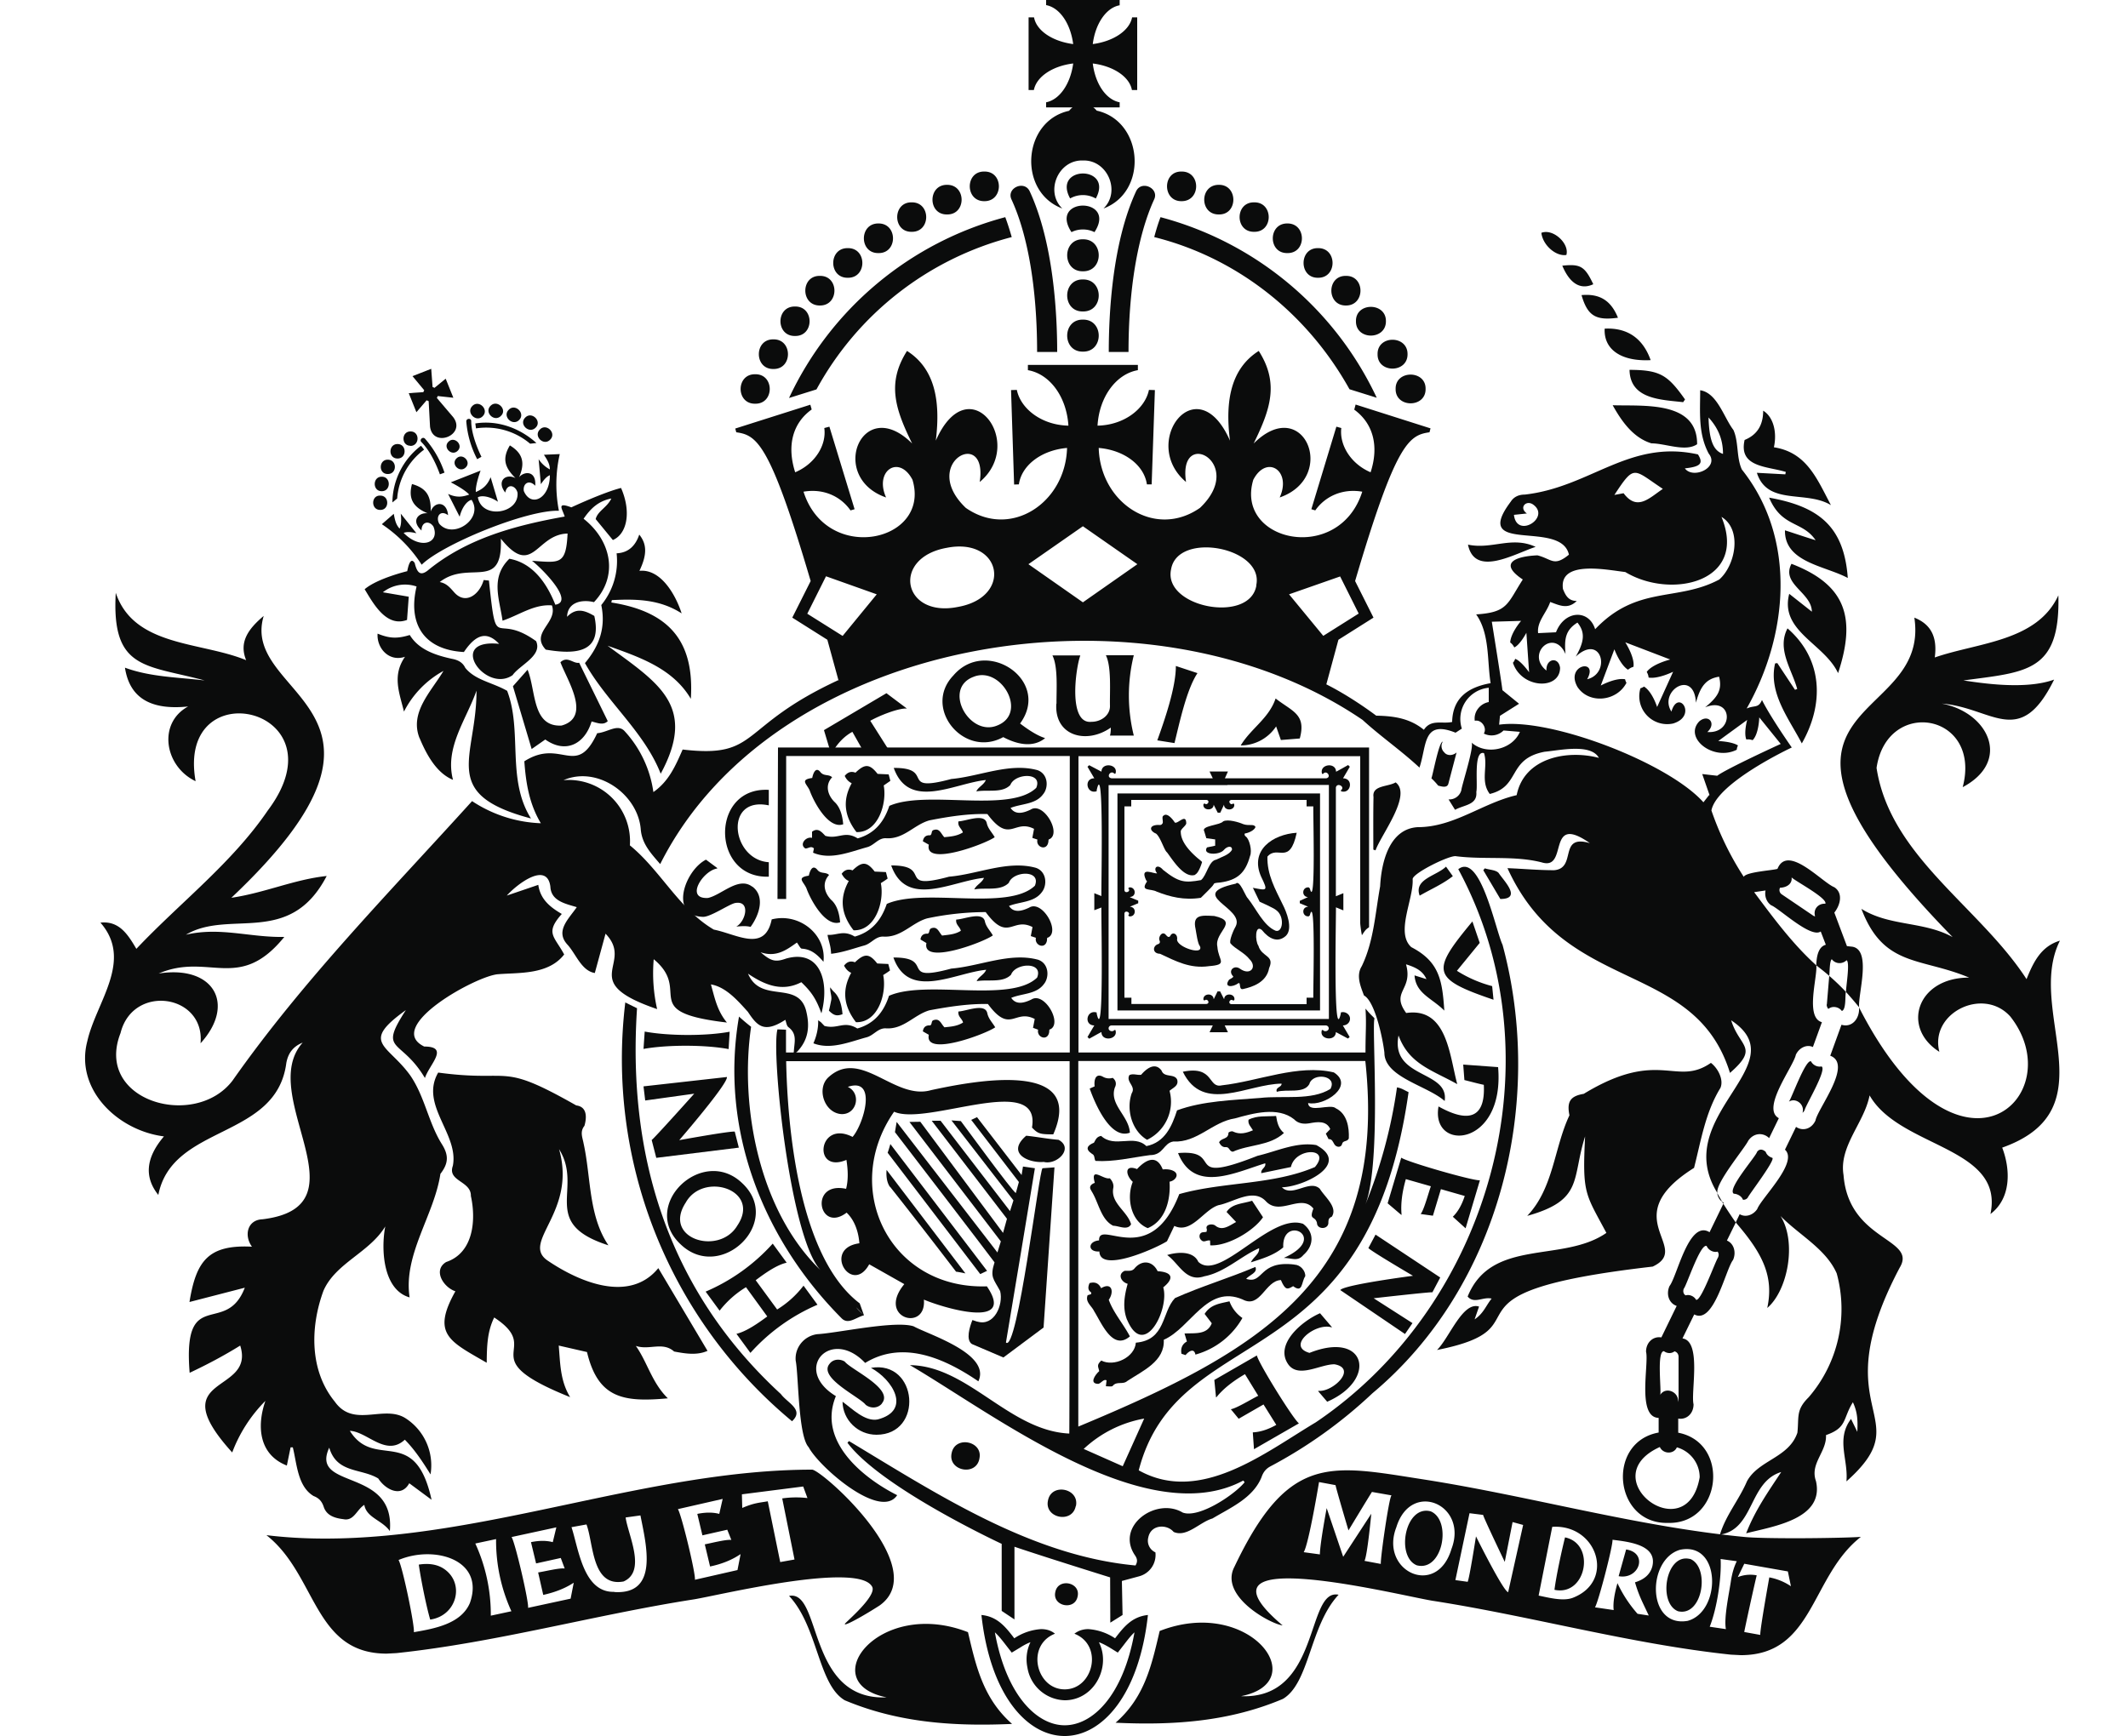 <svg xmlns="http://www.w3.org/2000/svg" width="125" height="102" fill="#0b0c0c"><path d="m108.76 55.62-.27-.03-.74-1.97c.35-.44.53-1.14 0-1.49-.72-.28-2.74-2.56-3.34-1.08-.26.09-1.86.18-1.98.47a17.72 17.72 0 0 1-1.9-3.9c.31-1.64 4.72-3.7 4.72-3.7s-1.25-1.78-1.75-2.79c-.22.5-.42.29-.9.5 2.44-4.3 2.96-9.97-.28-14.04-.33-.7-.18-1.63-.5-2.33-.56-.73-.95-2.18-1.95-2.33 0 1.28-.13 2.53.5 3.72.66.82-.92 1.53-1.4.87.93-.1 1.1-.29.77-.82-4.05-.9-6.3 1.92-10.17 2.36-.34 0-.64.12-.83.42-2.38 3.17 2.96 1.01 3.42 3.11-.89.73-1.01.25-1.85.04-1.2.05-2.36.42-.86 1.42-.92 1.43-.87 1.93-2.74 2.05.81 1.13.64 2.76.85 4.04-1.33.24-2.23.87-2.26 2.28-.6.13-1.24-.18-1.66.46-.84-.69-1.8-.81-2.8-.83-.48-.36-1.66-1.2-2.93-1.84l.71-2.62 2.06-1.3-1.08-2.15c2.39-8.11 3.16-8.57 4.37-8.74l.06-.23-4.4-1.4-.08.3c1.1.8 1.47 2.12.96 3.68-1.17-.5-1.84-1.61-1.72-2.6l-.29-.08-1.47 4.85.23.07c.58-.83 1.6-1.3 2.76-1.1-1.36 4.29-7.5 2.95-6.4-.7.78-1.5 2.27-.54 1.55 1.04 3.45-1.2 1.41-6.1-1.53-3.17.97-1.98 1.52-3.53.3-5.44-1.59 1.01-2 2.84-1.69 5.27-1.94-4.4-5.33.13-2.58 2.43-.5-3.27 3.58-1.11.82 1.52-2.63 1.84-5.86-.27-5.95-3.52 1.52.13 2.67 1.02 2.83 2.14h.28l.19-5.54-.35-.01c-.23 1.12-1.47 2.07-3.02 2.1.1-1.7 1.1-3.04 2.37-3.26v-.31h-6.46v.31c1.28.22 2.27 1.55 2.38 3.26-1.56-.03-2.8-.98-3.03-2.1l-.34.01.18 5.55.28-.01c.16-1.12 1.32-2.01 2.83-2.14-.09 3.24-3.32 5.36-5.95 3.52-2.75-2.63 1.32-4.79.82-1.52 2.76-2.3-.64-6.83-2.58-2.43.3-2.43-.1-4.26-1.69-5.27-1.22 1.91-.67 3.46.3 5.44-2.94-2.93-4.97 1.98-1.53 3.17-.71-1.58.77-2.54 1.55-1.04 1.1 3.65-5.04 4.99-6.4.7 1.17-.2 2.18.27 2.76 1.1l.24-.07-1.48-4.85-.3.08c.14.99-.53 2.1-1.71 2.6-.5-1.56-.15-2.89.97-3.69l-.08-.28-4.41 1.4.06.22c1.21.17 1.98.63 4.37 8.74l-1.08 2.15 2.06 1.3.65 2.37.02-.01c0 .03-.01.04-.02.01-5.94 2.75-4.59 4.61-9.15 4.08-.41.93-.8 1.86-1.72 2.5a6.64 6.64 0 0 0-1.67-3.56c-.42-.49-1 .05-1.63.1-1.24 2.67-2.1.26-4.28 1.65.09 1.25.28 2.49.97 3.64a7.83 7.83 0 0 1-4.04-1.3c-4.85 5.36-9.92 10.51-14.07 16.42-2.21 2.9-8.14 1.2-6.58-2.79.72-2.91 4.97-2.29 4.7.6 2.1-2.31.76-4.61-2.46-4.1 2.95-1.26 4.72 1.13 7.38-2.15-2.03.04-3.75-.6-5.78-.13 2.57-1.52 6.09.74 8.27-3.45-1.9.2-3.63.99-5.6 1.28 11.84-11.18.45-11.73 1.9-16.56-.93.78-1.46 1.56-1.03 2.6-2.66-1.1-6.59-.77-7.66-3.96-.26 4.54 1.75 4.22 5.22 5.15-1.6-.19-3.18-.2-4.68-.75.31 2.04 1.87 2.47 3.71 2.28-1.8.98-1.39 3.52.44 4.39-1.17-6.57 8.78-4.32 4.24 1.72-2.11 3.1-5.16 5.42-7.72 8.13-.49-.83-1-1.66-2.11-1.54 1.95 2.23-.25 4.66-.77 6.96-.75 2.84 1.79 5.26 4.5 5.6-1.08 1.27-1.16 2.4-.33 3.44.82-4.18 6.94-3.24 7.52-7.76.1-.53.36-.95.96-1.19-2.76 3.09 3.87 9.62-2.36 10.38-.89.03-1.1.95-.62 1.61-2.57-.13-3.28.84-3.67 3.25l3.25-.84c-1.12 2.9-3.66-.17-3.24 5 1.04-.49 2.02-1.01 2.97-1.6.92 2.9-4.67 1.65-.47 6.28a8.57 8.57 0 0 1 1.95-3.03c-.51 1.46-.4 3.15 1.26 3.8l.22-1.07h.13c.24.96.28 2.3 1.22 2.86.31.12.48.3.59.62.17.54.67.68 1.16.74.62.13.78-.56 1.23-.84.13.76 1.04.89 1.5 1.54.33-3.77-4.72-2.4-3.56-4.9.45 1.52 1.88 1.2 2.88 1.81.4.63 1.34 1.16 1.82.28l1.31.97c-.98-4.47-3.33-1.7-4.8-4.05 1.02.04 2.12 1.55 3.23.52.6.61 1.06 1.32 1.51 2.04a3.29 3.29 0 0 0-1.5-3.32c-1.28-.77-3.02.6-4.12-.95-1.5-1.83-1.45-4.4-.67-6.52.71-1.63 2.7-2.24 3.63-3.78-.26 1.36-.13 3.73 1.43 4.17-.38-2.53 1.44-4.81 1.81-7.26.48-.62.5-1.1.07-1.77-.78-1.26-.99-2.77-1.84-4.01-1.33-1.85-2.97-1.9-.26-3.84-1.64 2.53-.3 1.6 1.12 3.99.26-.8 1.47-1.85-.04-1.85-2.39-1.16 3.1-4.18 4.35-4.25 1.23-.1 2.94.04 3.87-1.16C32.56 55 32 54.83 33 53.7c-.67-.39-1.26-.85-1.38-1.71l-1.85.63c.6-.67 2.37-2.03 2.56-.52.04.84.89 1 1.55 1.2-.48.7-1.28 1.4-.55 2.2.5.54.82 1.54 1.61 1.67l.63-2.31c1.74 1.8-1.75 2.8 3.03 4.43a9.56 9.56 0 0 1-.2-2.93c2.3 1.9-1 3.1 4.3 3.72-.58-.7-.72-1.46-.94-2.24.89.15 1.6.98 2.17 1.61.55.83.95 1.28 2.2.47.06.15.07.34.18.43.56.42.33.93.32 1.49h.15c.74-.74.8-1.58.56-2.5-.5-1.74-2.65-.36-3.4-2.13 1 .68 2.02 1.08 3.13.5.62.59.88 1.01 1.18 1.83.5-1.87-.08-3.78-2.07-3.22-.62.22-.88.17-1.5-.37.92.32 1.54-.15 2.13-.57.13.17.2.35.29.36.56.03.92.36 1.27.77.19-1.6-1.42-2.9-3.04-2.49-.4 1.97-2.07.86-3.4.6-2.04-1.2-3.12-3.47-4.93-4.95a3.6 3.6 0 0 0-3.9-3.83c2-.87 4.39.84 4.54 2.91.08.85.6 1.39 1.14 2.02 6.79-13.5 28.69-17.04 41.26-8.47 1.07.98 2.23 1.77 3.34 2.8.44-1.3.18-2.83 2.12-2.05l.37-.24a1.84 1.84 0 0 1 1.58-2.4v.84c-.5.09-.9.57-.82 1.1.39-.09.74.42.53.75a1 1 0 0 0 1.16-.18l.96.08c-.44 1.04-1.97 1.4-2.84.63.17.23-.58 2.53-.6 2.8a.73.73 0 0 1-.75.54l.38.61c.55-.3 1.32-.28 1.25-1.05.1-.44-.18-2.46.45-2.28.25.77-.23 1.65.34 2.4 1.82-.44 1.02-2.06 3.22-2.48.88-.08 2.72-.5 3.19.36-1.92-.5-4.4.02-4.83 2.19-2 .46-3.68 1.88-5.8 1.88-1.7.09-2.15 2.1-2.22 3.48-.29 1.58-.37 3.22-1.08 4.69-.35.56-.06 1.2.13 1.72.65.34 1.11 2.56 1.2 3.36 0 1.45 2.51 1.93 3.54 2.84.28-1.82-3.2-1.3-2.71-3.85.62 1.69 1.97 2.03 3.45 2.86-.46-1.7-.6-4.53-3-4.18-.93-1.27.42-1.34-.01-2.86.69.21 1.01.45 1.2.87l-.7-.22c.08 1.08 1.02 1.33 1.75 2.07-.12-1.76-.28-2.87-1.94-3.73-.94-.85.14-2.81.08-3.99-.03-.34 2.22-1.45 2.56-1.35 1.67.21 3.41-.05 5.02.36 1.61.5.23-2.95 2.83-1.13-1.88-.55-.74 1.48-2.1 1.59-.94 0-1.75-.08-2.74-.12 3.42 7.52 10.99 5.32 13.07 12.03 1.74-1.52.56-1.5.07-3.09 3.94 2.6-3.66 5.6-.8 10.16-.19-.52 1.6-2.65 1.8-3.08.32-.48.88-.5 1.23-.16l.57-1.17c-1.06-.57.86-3.03 1-3.73.2-.42.65-.62 1-.45l.53-1.46c-1-.27-.25-2.67-.33-3.34-1.4-1.26-2.56-2.84-3.65-4.3l.67-.1c-.07.32.05.68.33.87.48.19 2.33 1.96 2.91 1.54l.3.78c-.47.12-.55.77-.56 1.21.25.2.52.4.76.62.03-.16.01-.87.15-.98.22.29.62.3.87.06.22.12-.06 1.67-.03 1.87.27.3.53.6.77.9-.1-.7.78-3.43-.44-3.57ZM88.93 30.25l.76-.08c-.5-.35-.02-.84.4-.5.98.76-1 2-1.16.58Zm-39.44 7.11-2.07-1.3 1.1-2.2 2.98 1.06-2 2.44Zm6.78-1.7c-3.25.66-3.93-2.88-.67-3.47 3.24-.65 3.93 2.89.67 3.47Zm7.34-.27-3.2-2.24 3.2-2.23 3.2 2.23-3.2 2.24Zm10.19-.99c-.38 2.27-5.5 1.29-5.01-.95.38-2.26 5.5-1.29 5 .95Zm1.92.52 3-1.05 1.09 2.18-2.08 1.31-2.01-2.44Zm24.64-10.39c.6.65.85 1.35.85 2.14-.57-.19-.81-.8-.85-2.14Zm-2.69 4.2c-.79.53-1.5 1.32-2.3.25l-.54.1c1.2-1.83 1.1-1.51 2.84-.36Zm-6.61 6.64c.53.19 1.03.46 1.56-.06-.51 0-.67-.36-.81-.7-.25-1.73 2.6-1.12 3.66-1 2.68 1.62 7.23.6 5.65-3.24 1.24.75.81 2.86-.13 3.68-2.47 1.32-4.82.32-7.29 2.92-.37-1.19-1.8-1.12-2.3.18l-1.05.05c-.08-.68.49-1.18.71-1.83Zm9.33 11.35-.33.42c-2.06-2.32-9-4.99-12-4.56l.05-.53-.02.02 1.14-.72-.98-.8c.01-.11-.62-4.02-.62-4.02l1.72-.05s-.61.7-.64 1.27c.1.07.18.17.24.29.34-.15.71-.86.71-.86l.16 2.32s-.47-.67-.82-.79a.56.56 0 0 1-.13.23c.5 1.53 2.76 1.62 2.77.3-.08-.67-.84-.56-.8.16-1.24-.98.44-2.53 1.12-.97-.08-.9 0-1.41.7-1.85.47.58.4 1.13-.1 2 1.52-1.4 2.1.98.67 1.33.7-1.25-1.31-.86-.57.45.67 1.02 2.3.87 2.88-.24a.62.62 0 0 1-.08-.21c-.58-.1-1.43.37-1.43.37l.8-2.13s.33.91.8 1.2c.1-.08.2-.14.32-.17.09-.56-.48-1.44-.48-1.44l2.64 1.01s-1.05.26-1.38.73c.06.1.1.21.11.33.55.1 1.44-.34 1.44-.34l-.94 2.07s-.28-.9-.77-1.2a.68.68 0 0 1-.21.1 1.64 1.64 0 0 0 1.92 2.07c1.46-.44.3-2.08-.1-.7-.78-1.21 1.34-2.54 1.44-.52.26-.97.6-1.41 1.36-1.53.2.79-.1 1.21-.82 1.8 1.64-.67 1.71 1.57.13 1.45.55-.5.07-1.08-.47-.63-.94.97.82 2.37 2.2 1.67 0-.08.03-.17.07-.25-.35-.23-1.16-.26-1.16-.26l1.7-1.24s-.21.75-.05 1.15c.13-.02.25 0 .37.04.37-.37.39-1.34.39-1.34l1.26 1.56s-3.17 1.45-3.73 1.87l-.88-.1.43 1.24h-.03Zm6.83 6.38c-.4-.03-.73.31-.6.74a.25.25 0 0 1-.11-.04l-1.86-1.26a.3.3 0 0 1-.09-.38c.35-.01.73-.2.68-.61.14.18 2.14 1.23 1.98 1.55Z"/><path d="M84.8 44.17c-.14-.17-.17-.4-.05-.59-.22-.04-.6 2.03-.67 2.15.15.14.28.28.4.43.2.05.53.16.6-.12l.48-1.83c-.22.2-.58.22-.75-.04ZM56.86 95.9c-5.24-2.05-9.06 2.98-4.78 3.83-4.7.2-3.79-6.35-5.73-5.96 1.7 1.81 1.7 5.2 3.27 6.13 3.16 1.33 6.44 1.54 9.83 1.39-1.7-1.5-2.12-3.39-2.59-5.39ZM72.9 99.66c4.27-.84.48-5.89-4.78-3.83-.47 2-.88 3.9-2.59 5.39 3.39.16 6.67-.06 9.83-1.4 1.57-.93 1.57-4.3 3.27-6.12-1.94-.4-1.03 6.16-5.73 5.96ZM107.3 59.02c0 .1.04.2.1.26.24-.2.62-.12.79.12.27-.08.18-.92.24-1.12-.31-.33-.64-.65-.98-.94l-.14 1.68ZM106 65.25c.02-.24 1.34-2.4 1-2.59a.58.58 0 0 1-.62-.3c-.32-.14-1.16 2.22-1.3 2.37.41-.26.95.17.8.65a.3.3 0 0 0 .11-.13Z"/><path d="M121 55.27c-1.1.33-1.55 1.24-1.96 2.26-2.76-4.26-8.01-7.2-8.81-12.41.61-4.17 6.2-3.22 5.06 1.13 2.9-1.54 1.5-4.4-1.23-4.91 2.97.23 4.58 2.7 6.6-1.41-1.74.63-4.41.18-5.33.05 3.69-.5 5.7-.47 5.58-5-1.25 2.72-4.73 2.77-7.26 3.65.16-1.2-.22-1.95-1.2-2.34 1 6.63-11.7 4.47 2.25 18.77-1.7-.94-3.7-.62-5.36-1.66 1.3 3.44 3.48 2.84 6.33 4.04-3.06-.01-4.01 2.94-1.75 4.36-.59-2.28 2.58-3.85 4.17-2.07 3.62 4.6-3 11-8.89-.54.05.64-.4 1.21-1.03 1.02l-.66 1.82c1.34.5-.72 3.07-.87 3.81-.23.5-.75.64-1.14.37l-.65 1.34c.81.74-1.38 2.83-1.63 3.49-.25.37-.7.5-1.03.3l-.23.48.08.1c1.49 1.74 2.17 3.08 1.77 4.93 1.2-1.02 1.75-3.86.78-5.4 1.1 1.12 2.67 1.93 3.3 3.37a7.94 7.94 0 0 1-1.65 7.28c-.76.75-.56 1.15-.66 2.08-.5 1.48-2.28 1.6-2.96 2.85-.47 1.1-1.25 2-1.59 3.14 2.03-.31 1.68-3.1 3.6-3.68-.78 1.18-1.53 2.24-2.06 3.6 1.6-.41 4.61-.84 4.1-3.07-.37-1.03.64-1.71.59-2.7 1.26-.44.97-.95 1.58-1.93.28.6.29 1.1.26 1.74l-.37-.76c-.9 1.2-.15 2.38-.27 3.67 4.41-3.92-1.45-3.89 3.13-12.56 1.05-1.73-3-1.54-3.3-5.44-.28-1.69 1.22-3.07 1.53-4.68 1.77 3.1 7.93 3 7.1 6.97 1.23-.93 1.18-2.62.69-3.9 6.36-2.26 1.34-8.05 3.39-12.16Z"/><path d="M102.07 70.19c.14.06.26.16.31.3a.3.3 0 0 0 .29-.13c.05-.15 1.62-2.19 1.44-2.33-.17-.05-.33-.17-.39-.35-.15-.14-.36-.21-.51 0-.06.26-1.8 2.22-1.36 2.46.08 0 .15.02.22.05ZM101.15 70.6l.08.13.02-.06-.1-.08ZM39.6 79.41c.64.12 1.34.24 1.96-.04l-2.89-4.86c-1.7 2.08-4.67.81-6.54-.47-1.51-1.1 1.76-2.83.71-6.52 1.46 2.33-1.2 4.34 2.9 5.65-1.18-1.74-1.02-4-1.46-5.99-.06-.34-.23-.68.05-1.03.14-.48.17-1.12-.48-1.2-4.58-2.6-3.66-1.33-8.11-1.93-1.1 1.9 1.23 3.61.86 5.48-.33.92 1.08.88 1.06 1.77.31 1.4.16 3.34-1.45 3.88-.8.48-.16 1.49.54 1.72-1.42 2.53-.33 2.94 1.84 4.2.01-.97.03-1.83.44-2.66 3 1.97-1.47 2.3 4.46 4.68-.6-.98-.58-2.05-.67-3.03l1.66.38c.65 2.72 2.13 2.96 4.75 2.72-.94-.92-1.2-2.12-1.88-3.08.79.27 1.57-.27 2.25.33ZM93.03 64.27c-.8.13-1 .47-.84 1.26-.91 1.93-.93 4.28-2.48 5.91 3.33-.93 2.6-2.17 3.4-4.67-.17 3.39.01 3.34 1.25 5.67-2.56 1.78-6.75.28-8.15 3.74.39.45.9 0 1.41.12-.33.4-.47.87-1 1.22l.26-.75c-.96-.32-1.75 1.85-2.47 2.55 6.85-1.36-.82-3.35 12.67-4.9 2.38-1.12-2.25-2.86 2.43-5.8.41-1.6.66-3.25 1.55-4.7.2-.47-.13-1.14-.56-1.47-2.06 1.43-3.03-.88-7.47 1.82ZM23.91 36.42l.1-1.36-1.52-.26a2.1 2.1 0 0 1 1.98-.34c-.52 2.18.41 3.72 2.78 3.85.72-1.07 1.36-1.23 2.07-.48-3.12-.32-.8 2.94.79 1.84.42-.6 1.77-1.14 1.38-2-2.48-1.78-2.3.86-2.77-3.56l-.31-.03c-.23.84-1.07 1.5-1.75.7-.24-.27-.44-.51-.83-.58 1.7-1.34 3.71.6 3.59-2.55 1.89 2.34 2.05-.26 3.92-.3-.09 1.86-.47 1.71-2.09 1.6.53.4 2.54 2.4 1.37 2.58-.49-1.24-1.31-2.45-2.7-2.7-1.13 1.11-.58 2.36-.4 3.64 1-.34 1.85-.98 2.9-.9.36 1.03-1.3 1.6-.36 2.6 1.61.27 3.36.28 2.85-1.98-.53-.31-1.05-.52-1.6.05.03-.88.9-1.03 1.58-.86 1.48-1.57.99-3.64-.61-4.9.42-.61.87-1.04 1.63-1.19-.25.53-.8.73-.92 1.21L36 31.73c.86-.37 1.08-1.7.48-3.06-1.06.27-2.92 1.14-2.92 1.14-.9-.34-.52.1-.39.54-2.9.52-5.76 1.28-8.07 3.19-.41.3-.6.12-.74-.46-.27-.42-.4.3-.44.48 0 0-1.75.42-2.5 1.06.53.88 1.29 2.26 2.5 1.8Z"/><path d="M35.32 35.55c.27 1.3-.1 2.39-.96 3.41 1.29 2.3 3.48 4.03 4.45 6.5 2.16-3.99-.15-5.33-3.12-7.52 1.9.68 3.83 1.33 4.89 3.12.22-3.42-1.31-5.13-4.67-5.66l.03-.14c1.4-.07 2.8-.06 4.1.78-.34-1.06-1.21-2.63-2.48-2.5.45-.94.45-1.56-.01-2.13-.22.66-.64 1.07-1.33 1.1a4.09 4.09 0 0 1-.9 3.04ZM24.64 43.35c.4.96.99 2.07 1.97 2.47-.5-1.89.78-3.53 1.38-5.24.01 3.94-2.24 6.07 3.2 7.51-1.45-2.31-.49-5.12-1.4-7.5-.88-.5-1.87-.62-2.46-1.35-.16-.34-.46-.47-.78-.53-1.02-.22-1.97-.56-2.48-1.4-.75.23-1.2.2-1.89-.08-.06.84.66 1.68 1.61 1.36-.76 1.1-.34 2.09-.06 3.22a5.64 5.64 0 0 1 2.32-2.39c-.72 1.21-2 2.43-1.41 3.94ZM46.52 83.51c.74-.68-.26-1.07-.65-1.6-6.58-6.05-9.03-13.92-8.45-22.67l-.69-.34a27.66 27.66 0 0 0 9.8 24.61ZM105.23 33.13c-.62 1.19 1.19 1.68 1.2 2.81l-1.33-1.05c-.57 2.2 2.06 2.92 2.87 4.66 1.06-3.22.49-5.18-2.73-6.42ZM32.99 42.63c-1.75.1-1.5-2.07-2-3.28l-.86.97 1.1 3.69.8-.56c1.2.85 2.32.27 2.72-1.06.36.09.69.24.95-.02l-1.68-3.43c-.35.07-.68-.42-1.1-.03.4 1.07 1.84 3.22.07 3.72ZM104.9 27.73l-.03.14-1.67-.09c.62 1.95 2.9 1.01 4.35 1.9-.83-1.57-1.43-3.1-3.35-3.4.2-.92-.05-1.8-.63-2.15 0 .82-.33 1.41-1.09 1.72-.37 1.62 1.34 1.54 2.42 1.88ZM104.4 38.96l-.13.02c-.4 1.73.81 3.24 1.57 4.7 1.31-2.3 1.26-4.93-.84-6.76-.64 1.22.25 2.4.57 3.56l-.13.05-1.04-1.57ZM103.92 29.24c.75 1.77 1.95 1.35 2.73 2.5-.66-.2-1.23-.4-1.8-.58-.03 1.89 2.36 2.08 3.69 2.8-.22-3.04-1.71-4.2-4.62-4.72ZM97.01 26.05c.82 0 2 .52 2.68.05.01-2.57-3.16-2.23-4.96-2.29.54.97 1.22 1.92 2.28 2.24ZM88 62.7l-2.05-.15.07.91c.41.1.76.2 1.14.28.11 2.12-1.07 2.16-2.66 1.27-.48 2.69 3.9 2.42 3.5-2.3ZM86.49 54.14c-2.42 2.92-2.44 3.35 1.24 4.6l-.08-.8a7.35 7.35 0 0 1-2.07-.9l1.34-1.64-.43-1.26ZM75.24 43.48l1.11-.09c.39-1.43-.43-1.58-1.42-2.35-.4 1.18-1.45 1.76-2.05 2.76a2.5 2.5 0 0 0 2.08-1.12l.28.8ZM80.8 49.96c.34-.94 2.16-3.26 1.18-3.99-.45.27-1.4.16-1.3.86-.02 1.03-.01 2.06-.01 3.09l.12.04ZM98.87 23.63l.11-.16c-1.02-1.44-1.46-1.73-3.26-1.74.03 1.74 1.86 1.75 3.15 1.9ZM94.26 19.3c-.07 1.24.98 1.95 2.7 1.86-.44-1.25-1.34-1.92-2.7-1.85ZM90.2 32.13c-1.4-.65-2.55.17-3.97-.13.4 1.94 2.74.53 3.98.13ZM92.9 17.34c.36 1.24.85 1.5 2.14 1.33-.41-1.02-1.08-1.43-2.15-1.33ZM93.59 16.7c-.5-1.06-.76-1.2-1.82-1.09.44 1.05 1.07 1.44 1.82 1.09ZM87.13 51.13l1 1.69c1.3 0 .2-1.07-.1-1.53-.17-.18-.54-.18-.81-.27l-.09.11ZM83.4 52.62c.66-.38 1.34-.67 1.94-1.14l-.4-.56c-.57.55-1.9.73-1.55 1.7ZM92.01 14.98c.19-.67-.78-1.57-1.47-1.3.09.75.88 1.4 1.47 1.3ZM77.16 52.33ZM26.88 26.49c.36-.34-.19-.88-.53-.54-.36.33.18.88.53.54ZM27.35 27.47c.36-.33-.18-.88-.53-.54-.36.34.18.88.53.54Z"/><path d="m24.87 23.04-.86.06.45 1.12.6-.7.12.05.08 1.49c.16 1.3 2.16.5 1.36-.55l-.96-1.13a.43.43 0 0 0 .05-.11l.92.1-.45-1.12-.66.54a.5.5 0 0 0-.11-.05l-.08-1.07-1.1.43.69.83a.48.48 0 0 0-.05.11ZM22.42 28.86c.55.01.56-.85.01-.85-.55-.01-.56.85-.01.85ZM22.33 29.96c.55.02.56-.85 0-.84-.54-.02-.55.84 0 .84ZM24.1 26.2c.56 0 .57-.85.02-.85-.55-.01-.56.84-.01.84ZM22.77 27.85c.56.02.57-.84.01-.84-.54-.01-.56.85 0 .84ZM27.95 28.9c-.03-.42.28-1.25.28-1.25l-1.75.69s.8.4 1.08.72c-.37.13-.73.2-1.24-.04l.68 1.34c.15-.6.46-.94.7-.99.73 1.12-1.1 2.35-1.9 1.4-.22-.4.05-.84.52-.5-.07-.83-.8-.83-1.02-.22.02-.85-.2-1.36-1.1-1.61-.23.85.06 1.36.92 1.72-.5-.06-1.02.41-.36 1.01 0-.53.46-.6.7-.23.4.99-.78 1.37-1.75.37.22-.08.44-.05.75.02l-.92-1.15c.05.4.02.7-.07.88-.2-.23-.26-.43-.34-.87l-.7.61a8.22 8.22 0 0 1 2.34 2.38c1.22-1.2 6.16-3.23 8.06-3.17a8.09 8.09 0 0 1 .05-3.33l-.93.04c.25.38.34.56.35.86a1.78 1.78 0 0 1-.66-.6l.13 1.47c.18-.26.32-.44.53-.53 0 1.39-1.12 1.91-1.53.93-.07-.43.3-.7.67-.31.07-.89-.64-.87-.95-.5.37-.84.22-1.41-.54-1.87-.48.8-.28 1.32.33 1.92-.6-.3-1.12.2-.6.85.11-.56.61-.43.72.01.1 1.24-2.1 1.58-2.33.27.2-.12.67-.08 1.18.26l-.43-1.44c-.21.52-.51.71-.87.87ZM51.05 74.28l2.07 1.17c-1.65 1.99 1.31 2.84 1.15.91 1.1.47 5.45 1.79 3.7-.78-5.7.19-8.6-5.73-5.45-10.26 1.92.87 8.66-2.37 8.1.93.35.36.45.4 1.25.4 1.95-4.44-4.76-3.12-7.17-2.6-2.15.63-4.12-2.48-6.02-.77-.75.66-.26 2.13.76 2.18.9.02 1.17-1.22.36-1.6 1.77-.6.92 2.22.28 2.94-2.03-1.04-2.37 2.2-.36 1.35.09.58.12 1.15-.02 1.7-2.2-.47-1.61 2.65.03 1.4.47.44.7 1.13.75 1.8-2.2.3-.44 3.1.58 1.23Z"/><path d="m57.42 77.66-.3-.1c-.16.4-.4 1.16-.03 1.41l1.85.79L61.3 78l.64-9.41-.7.05c-.19.02-1.48 10.88-2.15 10.24.13-.72 1.7-10.24 1.7-10.24l-.7-.1-.08.5-2.62-3.4-.34.16 2.8 3.65-.18.65c-.26-.17-2.96-3.88-3.23-4.23l-.55-.04 3.64 4.7-.2.63-4.08-5.31h-.52l4.42 5.76-.23.83-4.86-6.53-.64.01 5.37 7.02-.2.65-5.92-7.67-.1.6s5.51 7.18 5.85 7.65c-.28.88-.06.96.33 1.69.2.82-.36 2.09-1.34 1.79Z"/><path d="m57.98 74.67-5.68-7.45s-.1.36-.16.51l5.44 7.13.4-.19ZM52.29 69.74c1.3 1.64 2.6 3.32 3.87 4.98.2.02.55.1.55.1l-4.63-6.08s-.08.62.2 1ZM62.18 66.97c-.63-.05-1.3-.18-1.9-.24-1.2 1.03.14 1.62 1.03 1.54.77.2 1.79-.8.87-1.3ZM61.99 93.54c-.19.84 1.15 1.11 1.31.26.19-.84-1.15-1.1-1.31-.26ZM63.2 88.49c.22-1.04-1.44-1.38-1.64-.33-.23 1.04 1.43 1.38 1.63.33ZM57.53 85.7c.23-1.03-1.43-1.37-1.63-.32-.23 1.04 1.43 1.38 1.63.33ZM66.64 95.91c-.67 3.76-2.48 5.46-4.1 5.46-1.6 0-3.42-1.7-4.1-5.46.21.19.41.44.64.74l.35.45.5-.3c.2-.13.41-.24.6-.31-.21.43-.29.95-.18 1.48a2.28 2.28 0 0 0 2.2 1.93c1.08 0 1.98-.8 2.2-1.93.1-.53.02-1.05-.2-1.48.2.07.4.18.61.3l.5.31.35-.45c.23-.3.42-.55.63-.74m.79-1.02c-.95.1-1.43.72-1.93 1.37a3.22 3.22 0 0 0-1.57-.54c-.3 0-.57.08-.82.27 1.73.68 1.11 3.27-.57 3.27-1.68 0-2.3-2.59-.57-3.27-.24-.2-.52-.27-.82-.27a3.2 3.2 0 0 0-1.57.54c-.5-.65-.98-1.28-1.93-1.37.52 4.74 2.7 7.11 4.89 7.11 2.18 0 4.37-2.37 4.89-7.11ZM51.8 82.46c.73-.86-1.81-1.98-2.18-2.46-.3-.18-.68-.14-.88.12-.72.82 1.77 1.96 2.11 2.42.31.24.74.2.96-.08Z"/><path d="M51.48 84.3c2.8 0 2.44-4.4-.32-3.93 1.28.69 2.4 2.5.4 3.03-.75.15-1.52-.65-2.07-1.04.02 1.07.9 1.94 2 1.94Z"/><path d="M47.5 85.03c.61 1.16 4.22 4.31 5.2 2.82-1.76-.88-4.74-3.05-3.6-5.82-2.59-1.57-.3-4.08 1.72-1.95 2.14-1.31 4.53-.37 6.65 1.08.76-1.62-2.94-2.75-3.8-3.23-1.08-.36-4.51.4-5.66.46-.78.1-1.34.79-1.27 1.56.17.83.14 4.42.76 5.08ZM79.27 22.87l1.6.5a19.58 19.58 0 0 0-12.7-10.61c-.14.36-.26.76-.37 1.17 4.88 1.22 9 4.5 11.47 8.94ZM46.36 23.38l1.6-.5a18.3 18.3 0 0 1 11.47-8.95c-.12-.41-.24-.8-.38-1.17a19.58 19.58 0 0 0-12.7 10.62ZM75.62 14.87c1.14.02 1.14-1.75 0-1.74-1.14-.01-1.14 1.76 0 1.74ZM71.6 12.6c1.13.02 1.13-1.75 0-1.74-1.15-.01-1.15 1.76 0 1.74ZM69.4 11.82c1.15.01 1.15-1.76 0-1.74-1.13-.02-1.13 1.75 0 1.74ZM73.67 13.62c1.14.02 1.14-1.75 0-1.73-1.14-.02-1.14 1.75 0 1.73ZM77.42 16.32c1.14.02 1.14-1.76 0-1.74-1.13-.02-1.13 1.76 0 1.74ZM81.98 22.85c-.02 1.13 1.78 1.13 1.76 0 .02-1.12-1.78-1.12-1.76 0ZM80.92 20.81c-.02 1.13 1.77 1.13 1.76 0 .01-1.13-1.78-1.13-1.76 0ZM79.06 17.95c1.14.01 1.14-1.76 0-1.74-1.14-.02-1.14 1.75 0 1.74ZM79.65 18.87c-.02 1.13 1.77 1.13 1.76 0 .01-1.12-1.78-1.12-1.76 0ZM51.6 14.87c1.14.02 1.14-1.75 0-1.74-1.14-.01-1.14 1.76 0 1.74ZM49.8 16.32c1.14.02 1.14-1.76 0-1.74-1.14-.02-1.14 1.76 0 1.74ZM44.36 23.72c1.14.02 1.14-1.75 0-1.73-1.14-.02-1.14 1.75 0 1.73ZM53.55 13.62c1.14.02 1.14-1.75 0-1.73-1.13-.02-1.13 1.75 0 1.73ZM46.7 19.74c1.14.02 1.14-1.75 0-1.73-1.14-.02-1.14 1.75 0 1.73ZM45.43 21.68c1.14.02 1.14-1.76 0-1.74-1.14-.02-1.14 1.76 0 1.74ZM57.82 11.82c1.14.01 1.14-1.76 0-1.74-1.14-.02-1.14 1.75 0 1.74ZM48.16 17.95c1.14.01 1.14-1.76 0-1.74-1.14-.02-1.14 1.75 0 1.74ZM55.63 12.6c1.14.02 1.14-1.75 0-1.74-1.14-.01-1.14 1.76 0 1.74ZM65.12 20.68h1.17c0-3.67.54-6.85 1.5-8.95.33-.67-.75-1.17-1.06-.48-1.4 3.03-1.6 7.2-1.6 9.43ZM60.93 20.68h1.17c0-2.23-.21-6.4-1.61-9.43-.31-.69-1.4-.2-1.07.48.97 2.1 1.5 5.28 1.5 8.95ZM63.61 20.66c1.24.02 1.24-1.9 0-1.88-1.23-.02-1.23 1.9 0 1.88ZM63.61 18.3c1.24.02 1.24-1.9 0-1.88-1.23-.02-1.23 1.9 0 1.88ZM63.61 15.94c1.24.02 1.24-1.9 0-1.88-1.23-.02-1.23 1.9 0 1.88ZM62.94 13.64c.4-.21.94-.21 1.35 0 1.36-2.08-2.72-2.08-1.35 0Z"/><path d="M64.37 11.66c1.06-1.96-2.58-1.95-1.51 0a1.52 1.52 0 0 1 1.5 0Z"/><path d="M63.04 3.73c-.16 1.2-.8 2.13-1.59 2.28v.3H63a1.1 1.1 0 0 0-.2.2c-2.75.6-3.03 4.76-.4 5.74-1.03-.99-.24-2.87 1.21-2.82 1.45-.05 2.24 1.83 1.21 2.82 2.64-.98 2.35-5.14-.4-5.75a.97.97 0 0 0-.2-.19h1.55v-.3c-.8-.15-1.43-1.08-1.58-2.28 1.21.15 2.16.78 2.3 1.56h.31V1.02h-.3c-.15.78-1.1 1.41-2.31 1.57.15-1.2.79-2.14 1.58-2.28V0h-4.32v.3c.8.15 1.43 1.08 1.59 2.29-1.22-.16-2.16-.79-2.3-1.57h-.32v4.27h.31c.15-.78 1.09-1.41 2.3-1.56ZM101.14 70.59h.01l-.28-.49c.03.2.12.38.27.49ZM100.42 72.4c-1.22-.76-1.9 2.59-2.35 3.16-.22.49-.03 1.02.42 1.17l-.9 1.85c-.48-.08-.9.29-.9.84.18.72-.55 3.85.74 3.89v.86c-3.1.56-2.64 5.39.55 5.31 3.17.08 3.66-4.71.6-5.3v-.83c.48.08.9-.28.9-.84-.17-.7.49-3.71-.65-3.87l.69-1.41c1.16.62 1.84-2.64 2.28-3.2.2-.45.05-.97-.36-1.14l.52-1.06c-.14-.2-.44-.64-.73-1.1l-.81 1.67Zm-.58 14.4c-.75 4.3-6.34.04-2.34-1.78.19.42.82.44 1 .02.78.22 1.34.93 1.34 1.76Zm-1.27-4.4c.08-.62-.73-.96-1.05-.44.09-.23-.22-2.57.22-2.57.18.13.42.16.62.01.14.03.24.16.24.32v2.53l-.03.15Zm2.36-8.53c-.14.15-1 2.6-1.3 2.5-.11-.2-.38-.33-.61-.26-.13-.06-.18-.24-.11-.4.16-.17.97-2.67 1.34-2.5.1.24.4.4.64.33.07.08.09.21.03.33ZM38.28 66.98l.27 1.05 4.85-.6-.24-.94c-.24-.05-3.26.5-3.26.5s2.87-3.32 2.8-3.71l-4.9.55.1.83 2.88-.4s-2.39 2.67-2.5 2.72ZM40 73.13c2.35 2.22 6.03-1.33 3.6-3.61-2.34-2.25-6.08 1.33-3.6 3.61Zm.28-2.47c1.03-1.85 4.45-.75 3.03 1.35-1.06 1.79-4.42.78-3.03-1.35ZM43.26 78.37l.82 1.12a11.23 11.23 0 0 1 3.94-2.83l-.82-1.12a5.73 5.73 0 0 1-1.55 1.4l-1.26-1.72c.53-.4 1.23-.9 1.82-1.03l-.82-1.12a11.23 11.23 0 0 1-3.94 2.82l.82 1.12a5.7 5.7 0 0 1 1.55-1.38l1.25 1.72c-.53.39-1.22.88-1.81 1.02ZM42.8 61.64l.06-1.02c-1.38.26-3.61.25-4.99-.01l-.07 1.02c1.39-.25 3.62-.25 5 .01ZM77.96 82.36c2.97-1.29 2.3-4.2-1.04-2.87-1.4-.4.37-1.8 1.3-1.5l.02-.01-.7-.82c-1.05.45-2.73 1.85-1.84 3.04.62.78 1.87-.05 2.69-.04 1.36.24-.1 1.64-.94 1.56l-.02.02M86.09 72.17l.84-2.82c-.43.03-4.28-1.08-4.62-1.33l-.8 2.68.8.68.02-.01c-.06-.62.03-1.32.25-2.09l1.47.42c-.15.42-.4 1.38-.6 1.63l.72.1.47-1.56 1.4.4c-.17.52-.4.93-.7 1.22l.75.68ZM84.14 75.93l.46-.87-3.8-2.52-.42.79c.15.18 2.62 1.63 2.62 1.63s-4.08.53-4.27.84l3.8 2.58.44-.64-2.28-1.46s3.34-.38 3.45-.35ZM73.66 85.15l2.64-1.52c-.34-.25-2.4-3.58-2.47-3.99l-2.5 1.44.1 1.02h.02c.4-.5.96-.94 1.68-1.36l.78 1.27c-.41.2-1.28.74-1.61.79l.46.56 1.46-.84.75 1.2c-.5.28-.95.42-1.38.44l.07.99ZM44.19 52.1c-.8-.62-1.8.48-2.6.66-1.38.08-.3-1.61.54-1.73V51l-.66-.49c-1.24.63-2.19 3.3-.18 3.36.43.02 1.52-.73 1.88-.81.94-.18.64 1.08.08 1.38.28-.02.57-.05.84.02.53-.73.86-1.8.1-2.37ZM45.16 50.66c-2.2-.14-2.66-3.9 0-3.34v-.91c-3.45-.2-3.4 5.22 0 5.1v-.85ZM50.64 43.99h1.52l-1.04-1.64c.53-.3 1.65-.75 2.15-.72l-1.2-.9-3.67 2.17.42 1.4h.02c.3-.57.74-1.04 1.23-1.3l.56.99ZM61.37 43.36l.01.02c-.73.58-1.67.34-2.45-.07-2.3 1.27-4.76-1.71-2.93-3.62 1.94-2.28 5.77.3 3.92 2.82.6.46 1.09.74 1.45.85Zm-2.8-.73c1.84-.71.24-3.53-1.39-2.86-1.82.69-.25 3.53 1.39 2.86ZM62.06 41.34c-.01-.78.1-2.16-.24-2.83h1.64c-.27.72-.74 4.06.66 3.9.55 0 1.1-.38 1.08-.95-.02-.8.1-2.27-.24-2.96h1.64a9.8 9.8 0 0 0 0 4.72H65.2c.03-.1.05-.25.05-.47-1.42 1-3.33.5-3.2-1.41ZM68.99 43.66c.29-1.16.7-3.13 1.35-4.11l-1.27-.42c.01 1.24-.66 3.18-1.09 4.37l1.01.16ZM76.74 59.37h.8V46.62h-11.9v12.75h11.1ZM72.19 59ZM71 59Zm6.15-6.56Zm-11.1 1.12v.12c.02-.24.41-.06.22.1l.06.06c.4.05.45-.54.05-.56v-.01l.48-.2v-.15l-.48-.2v-.02c.4-.02.34-.6-.05-.56l-.06.06c.2.17-.2.34-.22.1v.15-5.07h.4V47h4.42c.25.04.04.37-.12.2l-.06.06c-.05.38.6.4.6.02l.24.47h.15l.22-.47c0 .39.65.36.6-.02l-.05-.06c-.16.17-.37-.16-.12-.2h4.42v.38h.4c-.04-.09.16 6.22-.21 4.82l-.06-.06c-.4-.04-.45.54-.05.57l-.48.22v.14l.48.2v.01c-.4.02-.34.6.05.56l.06-.06c.37-1.43.17 5.02.21 4.84h-.4V59h-4.42c-.25-.04-.05-.38.12-.2l.06-.06c.05-.38-.59-.42-.6-.04h-.01l-.23-.45h-.15l-.22.45h-.01c-.02-.38-.64-.34-.6.04l.06.05c.17-.17.37.17.11.2h-4.4v-.37h-.41v-5.06Z"/><path d="M79.3 59.86c.01-.26-.29-.46-.54-.37v.06c-.48 2.1-.25-6.56-.29-6.24l.44.18v-1.01l-.44.18v-6.39c.07-.32.57-.04.3.16v.06c.59.19.76-.75.12-.76l.4-.68-.1-.1s-.7.4-.71.39c-.01-.58-1-.44-.82.13h.06c.21-.26.52.2.18.26h-5.95l.18-.4h-1.08l.19.4H65.3c-.36-.05-.06-.52.16-.27h.06c.2-.56-.81-.7-.82-.12l-.72-.38-.1.09.4.68c-.63 0-.46.95.14.76v-.06c.46-2.1.24 6.52.28 6.22l-.42-.17v1l.42-.16c-.04-.16.18 8.28-.28 6.23v-.06c-.6-.18-.77.75-.14.76l-.4.68.1.1c.01 0 .71-.4.72-.39 0 .59 1.01.44.82-.12h-.06c-.1.13-.34.06-.34-.1 0-.09.07-.16.16-.17h5.96l-.19.4h1.08l-.19-.4h5.95c.09.01.16.08.16.17 0 .16-.24.23-.34.1h-.06c-.19.56.81.7.82.12l.71.38.1-.09-.4-.68c.23 0 .42-.17.42-.39Zm-7.2-13.74h5.96v13.75H65.12V46.13h6.98ZM77.13 53.68v.01ZM77.13 52.3ZM66.06 53.7v-.02.01ZM66.06 52.3ZM23.05 29.52l.28-.23a3.93 3.93 0 0 1 1.58-2.87 3.77 3.77 0 0 0-.18-.23 4.24 4.24 0 0 0-1.68 3.33ZM25.84 27.87l.27-.1a5.81 5.81 0 0 0-1.15-2c-.13-.13-.34.07-.21.2.4.4.79 1.07 1.09 1.9ZM23.35 26.94c.55.01.56-.85 0-.85-.54 0-.56.85 0 .85ZM31.47 25.12c-.38.4-1.01-.19-.62-.58.37-.4 1 .2.62.58ZM32.32 25.83c-.38.4-1-.2-.61-.59.37-.4 1 .2.61.59ZM28.36 24.45c-.38.4-1-.2-.62-.59.38-.4 1 .2.62.59ZM30.5 24.67c-.38.4-1.01-.2-.62-.59.37-.4 1 .2.62.59ZM31.5 26.03l-.36.04a4 4 0 0 0-3.18-.9l-.04-.29c1.26-.2 2.57.23 3.59 1.15ZM28.28 26.84l-.25.14a5.8 5.8 0 0 1-.64-2.22c0-.19.29-.2.29-.02 0 .56.22 1.31.6 2.1ZM29.43 24.43c-.38.4-1-.19-.62-.58.38-.4 1.01.2.62.58ZM75.3 69.76c1.23-.02 4.1-1.36 2.02-2.48-1.17-.2-2.33.37-3.45.63-4.52 1.78-1.87-.4-4.67-.16.94 2.37 3.33 1.15 5.12.6.06.26-.27.32-.23.58l1.74-.36c.25-1.16 2.4-1.17 1.41 0-2.47 1.06-5.39.86-7.97 1.59-1.73 4.48-4.74 1.43-4.71 2.72-.68.06-.67.7.02.65.02 1.3 3.35-.2 3.97-.6l.43-.9c1.01.48 1.73-.96 2.6-1.22.88-.17 2.02-1.02 2.77-.24.83.91 2.07-.47 2.8.44-.27.71.09.4.21.84 0 .4.66.4.67 0 0-.18.02-.29.2-.36.37-.56-.42-1.17-.7-1.64-.6-.58-1.62.53-2.23-.09Z"/><path d="M64.13 67.79c.2.07.13.3.22.42 1.07.07 2.13-.2 3.2-.34.8 0 .78-.7 1.37-.8 1.41.08 2.3-1.16 3.63-1.36 1.07-.3 2.51-.7 3.46.05.23.25.56.3.9.24.45-.08 1-.18 1.23.34l-.26.27.16.32c.22-.01.25.16.34.3.12.2.4.2.45 0 .05-.25.31-.12.4-.34.03-.64-.1-1.45-.76-1.77-.32-.3-1.6.31-1.63-.31.95.21 2.76-1.01 1.51-1.8-2.11-.5-4.43.52-6.58.76-.84.19-.42-1.18-2.29-.8 1.2 2.47 3.8.72 5.8.7.02.22-.38.2-.28.48.58-.18 1.58.13 1.91-.45.18-.7 1.68-.53 1.24.28-1.12.7-2.8.38-4.12.53-1.61.13-3.37.17-4.89.73-.3.93-.71 1.88-1.8 2.1-.75-.72-1.85.14-2.66-.6-.26.05-.31.2-.42.4-.4.16-.53.38-.12.65ZM76.04 74.3c-2.12-.26-1.8 1.18-2.84.84.19-.23.7-.36.54-.7-1.55.66-3.18 1.14-4.72 1.83-.79.83-.53 2.47-2.3 2.62-.06.86-1.28 1.44-2.03 1.05-.3.28-.17.36-.12.62-.26.23-.6.75-.05.75.17-.04.3-.3.48-.21l-.04.35c.15 0 .35.04.4-.02.24-.3.59-.05.86-.29.91-.6 2.21-1.16 2.14-2.42 1.6-.7 2.54-3.27 4.63-2.37 1.04.56 1.32-1.1 2.25-1.14.26.61.38.56.72.36.58.44.48-.26.71-.58.03-.32-.3-.69-.63-.68Z"/><path d="M66.48 64.23c-.34.95 0 2.21.9 2.74a2.48 2.48 0 0 0 1.32-2.88c.24-.2.54-.3.45-.65-.16-.38-.77-.1-.92-.54-.39-.52-.9-.1-1.2.25-.24.03-.47-.09-.69.02-.22.4.4.65.14 1.06ZM66.21 77.55c1 2.36 2.5-.64 2.12-1.91.69-.56.5-.9-.33-.95-.3-.62-.93-.68-1.36-.16-.16.19-.38.12-.58.14-.43.2-.2.66.18.76-.2.72-.31 1.43-.03 2.13ZM68.95 68.81c-.2-.11-.44-.12-.65-.1-.36-.91-1-.57-1.51-.02-.77-.3-.66.38-.25.75-.38.93-.12 2.32.88 2.72 1.06-.44 1.35-1.7 1.28-2.73.33-.05.6-.42.25-.62ZM76.52 71.9c-1.9-.63-4.87 3.44-6.13 2.24-.3-.66-1.24-.58-1.83-.4.7.5 1.1 1.62 2.18 1.25 1.21-.23 2.17-1.2 3.22-1.65.03.35-.33.5-.48.83.72-.23 1.37-.43 1.9-.88-.09-1.97 2.76-.6.03.62.49.01.82.23 1.15-.17.63-.55.66-1.35-.04-1.85ZM72.22 76.46c-.56.13-1.11.18-1.46.74l.42.55c-.27.68-.95.57-1.6.6l.14.47c-.27.15-.38.39-.32.72l.24.08c.18-.22.5-.44.58-.03a4.57 4.57 0 0 0 2.76-2.15 2.03 2.03 0 0 1-.76-.98Z"/><path d="M70.69 72.4c-.25 0-.3.31-.13.46.16.18.33-.02.52.03l.01.28c1.02.06 2.55-.84 3.1-1.65l-.64-.97c-.55.18-1.18.16-1.5.66l.56.59c-.38.2-.8.55-1.21.22-.17-.15-.63-.08-.51.2.01.05-.01.1-.02.16l-.18.02ZM66.37 78.52c-.38-.73-.97-1.39-1.24-2.15.33-.47.18-1.06-.45-.68-.15-.32-.39-.38-.68-.3-.08.2-.13.4.1.55l-.01.1-.2.06c-.16.4.24.63.38.94.44.7 1.09 2.35 2.1 1.48ZM66.37 66.55c-.06-1-1.23-1.65-.88-2.66.1-.19.07-.41-.13-.56a.73.73 0 0 1-.6-.08c-.44-.21-.5.27-.46.58l-.29.13c.3.86 1.22 3.03 2.36 2.59ZM64.1 69.96c.43.65.55 1.69 1.29 2.06.33 0 .85.3 1.05-.09-.22-.77-1.19-1.22-1.05-2.1.05-.21-.03-.42-.2-.6-.38.1-1.16-.73-.88.27-.23.08-.37.24-.2.46ZM47.32 49.85c.16.01.32-.17.49 0l-.05.25c1.03.45 2.17-.05 3.2-.33.4-.12.63-.53 1.07-.52 1.06.08 1.66-.8 2.57-1.05 1.12-.22 2.26-.4 3.4-.37 1.32 1.78 1.56.27 2.74.87l-.1.53.3.1c-.11.44.55.7.64.14.02-.07-.02-.15.08-.17.7-.37-.38-2.21-1.12-1.73-.38.18-.88.35-1.18-.1.66-.26 1.47-.2 1.91-.8.34-.4.3-1.2-.33-1.42-1.65-.45-3.4.37-5.06.52-3.13.84-.9-.67-3.38-.65.89 2.51 3.56.9 5.41.71-.13.3-.44.4-.56.67.66-.12 1.52.12 2-.38.26-.69 1.92-.77 1.52.17-1.56 1.51-6.45.1-8.63 1.06-.33.99-.9 1.64-1.86 1.91-.77-.48-1.13.07-1.9-.15-.22-.23-.44-.5-.78-.24v.36c-.36-.1-.78.4-.38.63Z"/><path d="M50.03 46.02c-.58 1.04-.4 1.99.28 2.87 1.28.04 1.8-1.7 1.6-2.74l.39-.27-.1-.38-.65-.03c-.47-.6-.75-.6-1.3-.07-.25-.1-.46-.03-.63.19.09.19.21.33.41.43ZM56.3 48.27c-.06.29.2.42.26.64-.35.22-.72.24-1.09.28-.19-.19-.27-.53-.6-.43-.2.04-.09.24-.23.32-.25-.02-.39.1-.43.35l.35.2c-.28 1.31 3.34-.05 3.87-.44-.17-.3-.4-.5-.47-.84-.15-.58-1.22-.1-1.66-.09ZM49.53 48.43c-.04-.46-.16-1-.52-1.32-.41-.42-.55-1-.13-1.44-.2-.2-.49-.04-.7-.32-.25-.3-.41.05-.47.36-.74.1-.32.35-.15.73.24.68 1.11 2.3 1.97 1.99ZM60.45 53.33c-.38.18-.89.35-1.18-.1.65-.26 1.47-.2 1.92-.8.34-.41.3-1.22-.34-1.44-1.66-.46-3.42.38-5.1.52-3.15.85-.9-.67-3.4-.66.9 2.54 3.58.91 5.45.73-.13.3-.44.4-.57.68.66-.13 1.53.12 2.03-.39.25-.7 1.92-.78 1.53.17-1.58 1.52-6.51.1-8.7 1.07-.34 1-.92 1.65-1.88 1.92-.67-.4-1.02-.07-1.6-.1.03.2.09.37.13.55.05.19.07.37.08.56.67-.07 1.34-.32 1.96-.49.41-.12.64-.53 1.1-.52 1.06.07 1.67-.81 2.58-1.07a16.9 16.9 0 0 1 3.44-.37c1.32 1.8 1.56.27 2.75.88l-.1.53.3.1c-.1.45.56.71.65.15.01-.07-.02-.16.08-.17.71-.38-.38-2.23-1.13-1.75Z"/><path d="M49.86 51.76c-.59 1.06-.42 2.01.28 2.9 1.29.04 1.82-1.7 1.6-2.77.14-.09.27-.17.4-.27l-.1-.38-.66-.03c-.46-.6-.75-.6-1.3-.07-.26-.1-.47-.03-.64.2.1.18.21.33.41.42ZM56.17 54.03c-.05.3.22.42.27.66-.35.22-.73.23-1.1.28-.19-.2-.27-.54-.6-.44-.2.05-.1.25-.24.33-.25-.02-.4.1-.43.34l.35.21c-.28 1.32 3.37-.05 3.9-.45-.17-.3-.4-.5-.47-.84-.15-.58-1.23-.1-1.68-.09ZM49.35 54.2c-.04-.47-.16-1.01-.53-1.33-.41-.43-.54-1-.12-1.46-.21-.2-.5-.04-.7-.32-.27-.3-.42.05-.49.36-.74.11-.31.35-.14.74.24.68 1.12 2.3 1.98 2ZM60.58 58.73c-.38.18-.88.35-1.18-.1.65-.27 1.47-.2 1.92-.81.33-.4.3-1.21-.34-1.43-1.66-.45-3.41.38-5.1.52-3.14.85-.9-.67-3.4-.65.9 2.53 3.59.9 5.45.72-.13.3-.44.4-.56.67.66-.12 1.53.12 2.02-.38.25-.7 1.92-.78 1.53.17-1.57 1.52-6.5.1-8.7 1.07-.32.99-.9 1.65-1.86 1.92-.79-.48-1.14.06-1.93-.15l-.23-.24a.15.15 0 0 1-.06-.04.48.48 0 0 0-.1-.05l.02.04c.01.45-.1.9-.28 1.31 1.02.4 2.14-.09 3.15-.36.4-.12.64-.53 1.09-.52 1.06.08 1.67-.8 2.58-1.06 1.13-.21 2.28-.39 3.43-.37 1.32 1.79 1.56.27 2.75.88l-.1.52.3.11c-.1.45.56.7.65.14.01-.07-.02-.16.08-.17.7-.38-.38-2.23-1.13-1.74Z"/><path d="M50 57.16c-.58 1.06-.41 2 .28 2.9 1.3.04 1.82-1.7 1.6-2.77.14-.09.27-.17.4-.27l-.1-.38-.65-.03c-.47-.6-.75-.6-1.31-.07-.26-.1-.47-.03-.64.2.1.18.22.33.42.42ZM56.3 59.43c-.05.3.22.42.27.65-.35.22-.72.24-1.09.28-.2-.19-.27-.53-.61-.43-.2.04-.09.24-.23.32-.25-.02-.4.1-.43.35l.35.2c-.28 1.32 3.36-.05 3.9-.44-.18-.3-.4-.5-.47-.85-.15-.58-1.23-.1-1.68-.08ZM48.97 58.26a1.56 1.56 0 0 1-.2-.25c-.03.24.1.51.06.74-.04.19-.09.46-.14.63.3.3.47.33.8.21-.04-.46-.15-1-.52-1.33ZM67.88 48.96c.28.18.5 1 .67 1.12.32.42 1 1.55 1.66 1.32v-.02c.2-.08.38-.65.4-.73-.01-.02-.12-.12-.25-.22-.62-.53-1-1.06-1-1.55-.04-.16.35-.38.32-.53-.02-.56-.49.07-.67-.02-.1-.16-.45-.62-.67-.4-.13.06.03.4-.07.47-.05.07-.08.08-.23.07-.5 0-.57.3-.16.5Z"/><path d="M70.54 52.75c.17-.17.67-.65.73-.76.05-.11.07-.11.42-.14.97-.14 1.46-.53 1.74-1.56.13-.31-.04-.98-.24-1.13-.08-.05-.11-.15-.06-.19.18-.02.55-.17.62-.38-.1-.2-.36-.05-.7-.16-.25-.11-.92-.32-1.2-.17-.18.23-1.32.25-1.11.59l.12.4.52.07v.37l-.48.1c-.31.45.73.48 1 .14.19-.22.48-.25.47-.01-.14.3-.64.44-.93.59-.44.07-.55.92-.89 1.2-.95.17-1.29.15-2.23-.6-.34-.4-.61-.1-.35.2-.17.06-1.04-.43-.65.4l.06.08c-.43.61.21.4.57.6.77.3 1.6.52 2.6.36Z"/><path d="m73.59 52.15.4.83s.86.38.98.5c.49.35.4 1.32-.03 1.21-.72-.29-1.15-1.3-1.65-1.92-.13-.1-.47-1.11-.7-.85-2.96.65.54 1.4 0 2.5-.1.15-.43.9-.3 1.02.25.3.8.53 1.1.91.48.47.05 1-.55.57-.34-.25-.74.11-.4.45.03.06-.2.16-.24.19-.35.48.23.45.54.21.17-.08 0 .42.29.34.54-.12 1.37-.39 1.52-1.23.34-.76-.44-.64-.63-1.31-.2-.28-.21-1.29.21-.92.4.5.92.77 1.4.34.44-.42.04-1.42-.19-1.86-.43-.89-.92-1.74-.89-2.8.6-.7 1.3.56 1.72-1.4-1.4.09-2.78 1.02-2.09 2.58.43.88.34.81-.5.65Z"/><path d="M71.33 53.82c-.74-.04-1.3-.1-1.1.77.04.21.12.85.25 1 .05.08.04.17-.03.22-.3.17-1.43-.29-1.3-.67 0-.31-.31-.39-.4-.16-.06.1-.14.1-.25-.03-.21-.3-.5.1-.38.33.04.09-.01.18-.12.2-.31.13-.3.55.14.56.94.44 1.76.88 2.86.73h-.02c1.2-.09.59-.31.53-1.14-.2-.88 1.33-1.47-.18-1.81ZM72.46 66.5c-.08-.07-.28 0-.3.06 0 .4-.42.28-.55.56.08.16.2.3.39.28.23-.02.2.26.42.27.98-.44 2.16-.33 3-1.1-.32-.26-.4-.62-.46-1-.57.04-1.13-.04-1.62.22-.05.26.13.4.26.62-.4.17-.76.26-1.14.09Z"/><path d="M88.26 55.51c-.4-.82-1.3-5.44-2.6-4.44 5.96 11.02 1.98 25.52-8.37 32.5-3.03 1.81-6.8 4.83-10.4 2.82 2.32-8.95 13.44-5.17 15.85-22.22-.3-.14-.4-.23-.68-.28a29.17 29.17 0 0 1-1.85 6.87c.96-2.54.35-10.48.53-10.92-.1-.13-.2-.18-.53-.58.06.96 0 1.3 0 2.58H63.35V44.43H79.9v9.82a6 6 0 0 0 .1.7c.24-.37.26-.35.42-.47V43.92H45.7l-.03 8.9h.51v-8.4h16.66v17.42H46.77c-.05.05.01-.28-.04-.23 0-.05-.11.27-.11.23h-.45V60.5l-.5-.02c-.38 1.3.72 12.23 2.53 14.15-3.62-3.48-4.76-9.65-4.08-14.3 0 0-.34-.26-.71-.6-1.14 6.56 1.36 13.02 6 17.7.4.44.85-.02 1.34-.15-.1-.1-.31-.27-.46-.47l.46.47-.25-.7c-3.65-2.76-4.25-10.63-4.32-14.23h16.65s0 21.83-.02 21.88c-3.54-.17-5.94-3.98-9.36-4.02 4.92 2.88 13.9 9.83 19.58 6.78l.08.1c-.6.74-2.7 2.14-3.64 1.78-1.54-.92-3.93.76-2.83 2.47.14.2.22.37.06.64-6.14-.57-11.66-4.2-16.83-7.31l-.09.1c1.98 2.65 9.06 5.94 9.06 5.94v3.94l.75.5v-4.27c1.86.63 5.62 1.8 5.62 1.8l.01 2.66.72-.45-.04-2 1-.27a1.3 1.3 0 0 0 .97-1.41.75.75 0 0 1-.42-.87c.15-.78 1.1-.8 1.49-.33.77.34 1.52-.57 2.28-.79 1.07-.64 2.38-1.2 2.88-2.42.1-.3.26-.5.52-.64a27.42 27.42 0 0 0 6-4.3c7.52-6.29 10.14-17.1 7.64-26.35Zm-24.91 6.83H80.2c1.38 12.76-6.18 17.03-16.86 21.48V62.34Zm.3 22.8a6.99 6.99 0 0 1 3.56-1.79l-1.26 2.8-2.3-1.02ZM26.02 92.14c-.38-.23-.86-.3-1.42-.21.12.84.43 2.41.67 3.23 1.6-.23 2.07-2.2.75-3.02Z"/><path d="M47.7 86.35c-9.55.01-19.06 4.05-28.6 4.05-1.15 0-2.3-.06-3.45-.2 2.96 2.32 2.76 6.96 7.06 6.96l.58-.03c5.85-.62 11.66-2.25 17.42-3.15.99-.15 5.75-1.3 8.54-1.3 1 0 1.76.14 1.98.55.3.54-1.6 2.12-1.6 2.18-.01.02 0 .03.02.03.18 0 1.23-.6 2.02-1.11 3.11-2.22-3.41-7.98-3.97-7.98Zm-20.1 7.84c-.52 1.22-2.07 1.5-3.29 1.71.06-.38-.68-3.91-.9-4.24 2.1-.89 5.1-.02 4.19 2.53Zm1.23.74a9.99 9.99 0 0 0-.91-4.24l1.22-.26a10 10 0 0 0 .9 4.24l-1.21.26Zm4.69-1-2.5.54c.05-.37-.76-3.84-.97-4.16l2.63-.57-.21.87c-.37-.1-.8-.1-1.28 0l.3 1.25 1.45-.32.23.62c-.29-.05-1.16.17-1.56.23l.3 1.32c.72-.16 1.31-.4 1.78-.71h.01l-.18.92Zm2.56-.4c-1.82.05-2.09-2.53-2.51-3.8l.88-.16c.42 1.1.3 3.7 2.18 3.35 1.36-.6.26-2.73.12-3.76l.87-.12c.33 1.7 1.11 4.67-1.54 4.5Zm7.24-1.28-2.5.57c.05-.37-.79-3.83-1-4.15l2.63-.6-.2.88c-.37-.1-.8-.1-1.29 0l.3 1.26 1.46-.33.24.6c-.29-.04-1.16.18-1.56.26l.31 1.3c.72-.15 1.31-.4 1.78-.72l.01.01-.18.92Zm2.63-4.2.72 3.58-.84.15-.73-3.57c-.52.09-.8.09-1.5.39l-.02-.8 3.6-.46.25.68a5.68 5.68 0 0 0-1.48.02ZM91.93 90.33c-.2.8-.52 2.28-.62 3.08 1.87.4 2.45-2.7.62-3.08ZM99.27 91.6c-1.43-.36-1.9 2.6-.7 3.07 1.45.34 1.9-2.6.7-3.08ZM95.52 91.04l-.44 1.57c1.22.22 1.75-1.37.44-1.57ZM84.04 88.8c-1.5-.4-2.07 2.65-.82 3.17 1.53.4 2.08-2.64.82-3.17Z"/><path d="M105.4 90.38c-1.19 0-2.33-.02-2.88-.07-6.3-.6-12.52-2.38-18.8-3.37-1.81-.28-3.3-.55-4.58-.55-2.67 0-4.48 1.15-6.63 5.67-.91 1.73 2.15 3.37 2.83 3.44-2.52-2.13-1.64-2.76.34-2.76 2.75 0 7.62 1.2 8.57 1.33 5.75.9 11.57 2.53 17.42 3.15l.59.03c4.3 0 4.09-4.64 7.05-6.95-.53.04-2.27.08-3.9.08Zm-23.67-2.5c-.14.13-.65 3.67-.62 4.01l-.96-.18c.17-.3.4-2.77.4-2.77l-1.65 2.53-.97-2.86s-.39 2.06-.4 2.72l-.95-.13c.3-.48.9-4.12.9-4.12l.97.18c.03.2.76 2.66.76 2.66s1.3-2.15 1.38-2.26l1.14.2v.02Zm3.53 3.13c-.86 2.9-4.24 1.31-3.24-1.27.86-2.81 4.24-1.33 3.24 1.27Zm3.33 2.54c-.3-.07-1.89-3.28-1.89-3.28s-.39 2.5-.49 2.67l-.72-.1.83-3.93.8.1c0 .11 1.27 2.76 1.27 2.76l.46-2.34.62.17-.88 3.95Zm3.77.34c-.57.2-1.39-.02-1.98-.14l.8-4.04c2.65-.17 3.74 3.22 1.18 4.18Zm4.7-1.86c-.12.46-.46.77-1.02.94.24.8.39 1.06.8 1.93v.02l-.65-.1a7.54 7.54 0 0 1-1.18-1.8c-.14.5-.28 1.13-.22 1.58l-1.1-.16c.2-.31 1.06-3.62 1.03-3.97.94.12 2.64.29 2.34 1.56Zm2.1 3.2c-2.44.45-2.43-3.6-.48-4.17 2.43-.51 2.44 3.61.47 4.17Zm2.52-2.37c-.1.71-.43 2.18-.3 2.86l-.95-.14c.42-1.06.7-2.85.64-3.98l.95.13c-.16.32-.27.7-.34 1.13Zm2.25-.18s-.56 3.11-.53 3.38l-.94-.17c-.02.02.58-2.73.73-3.33a2 2 0 0 0-1.1.1h-.01l.38-.78 2.56.45.18.87a3.4 3.4 0 0 0-1.27-.52Z"/></svg>
